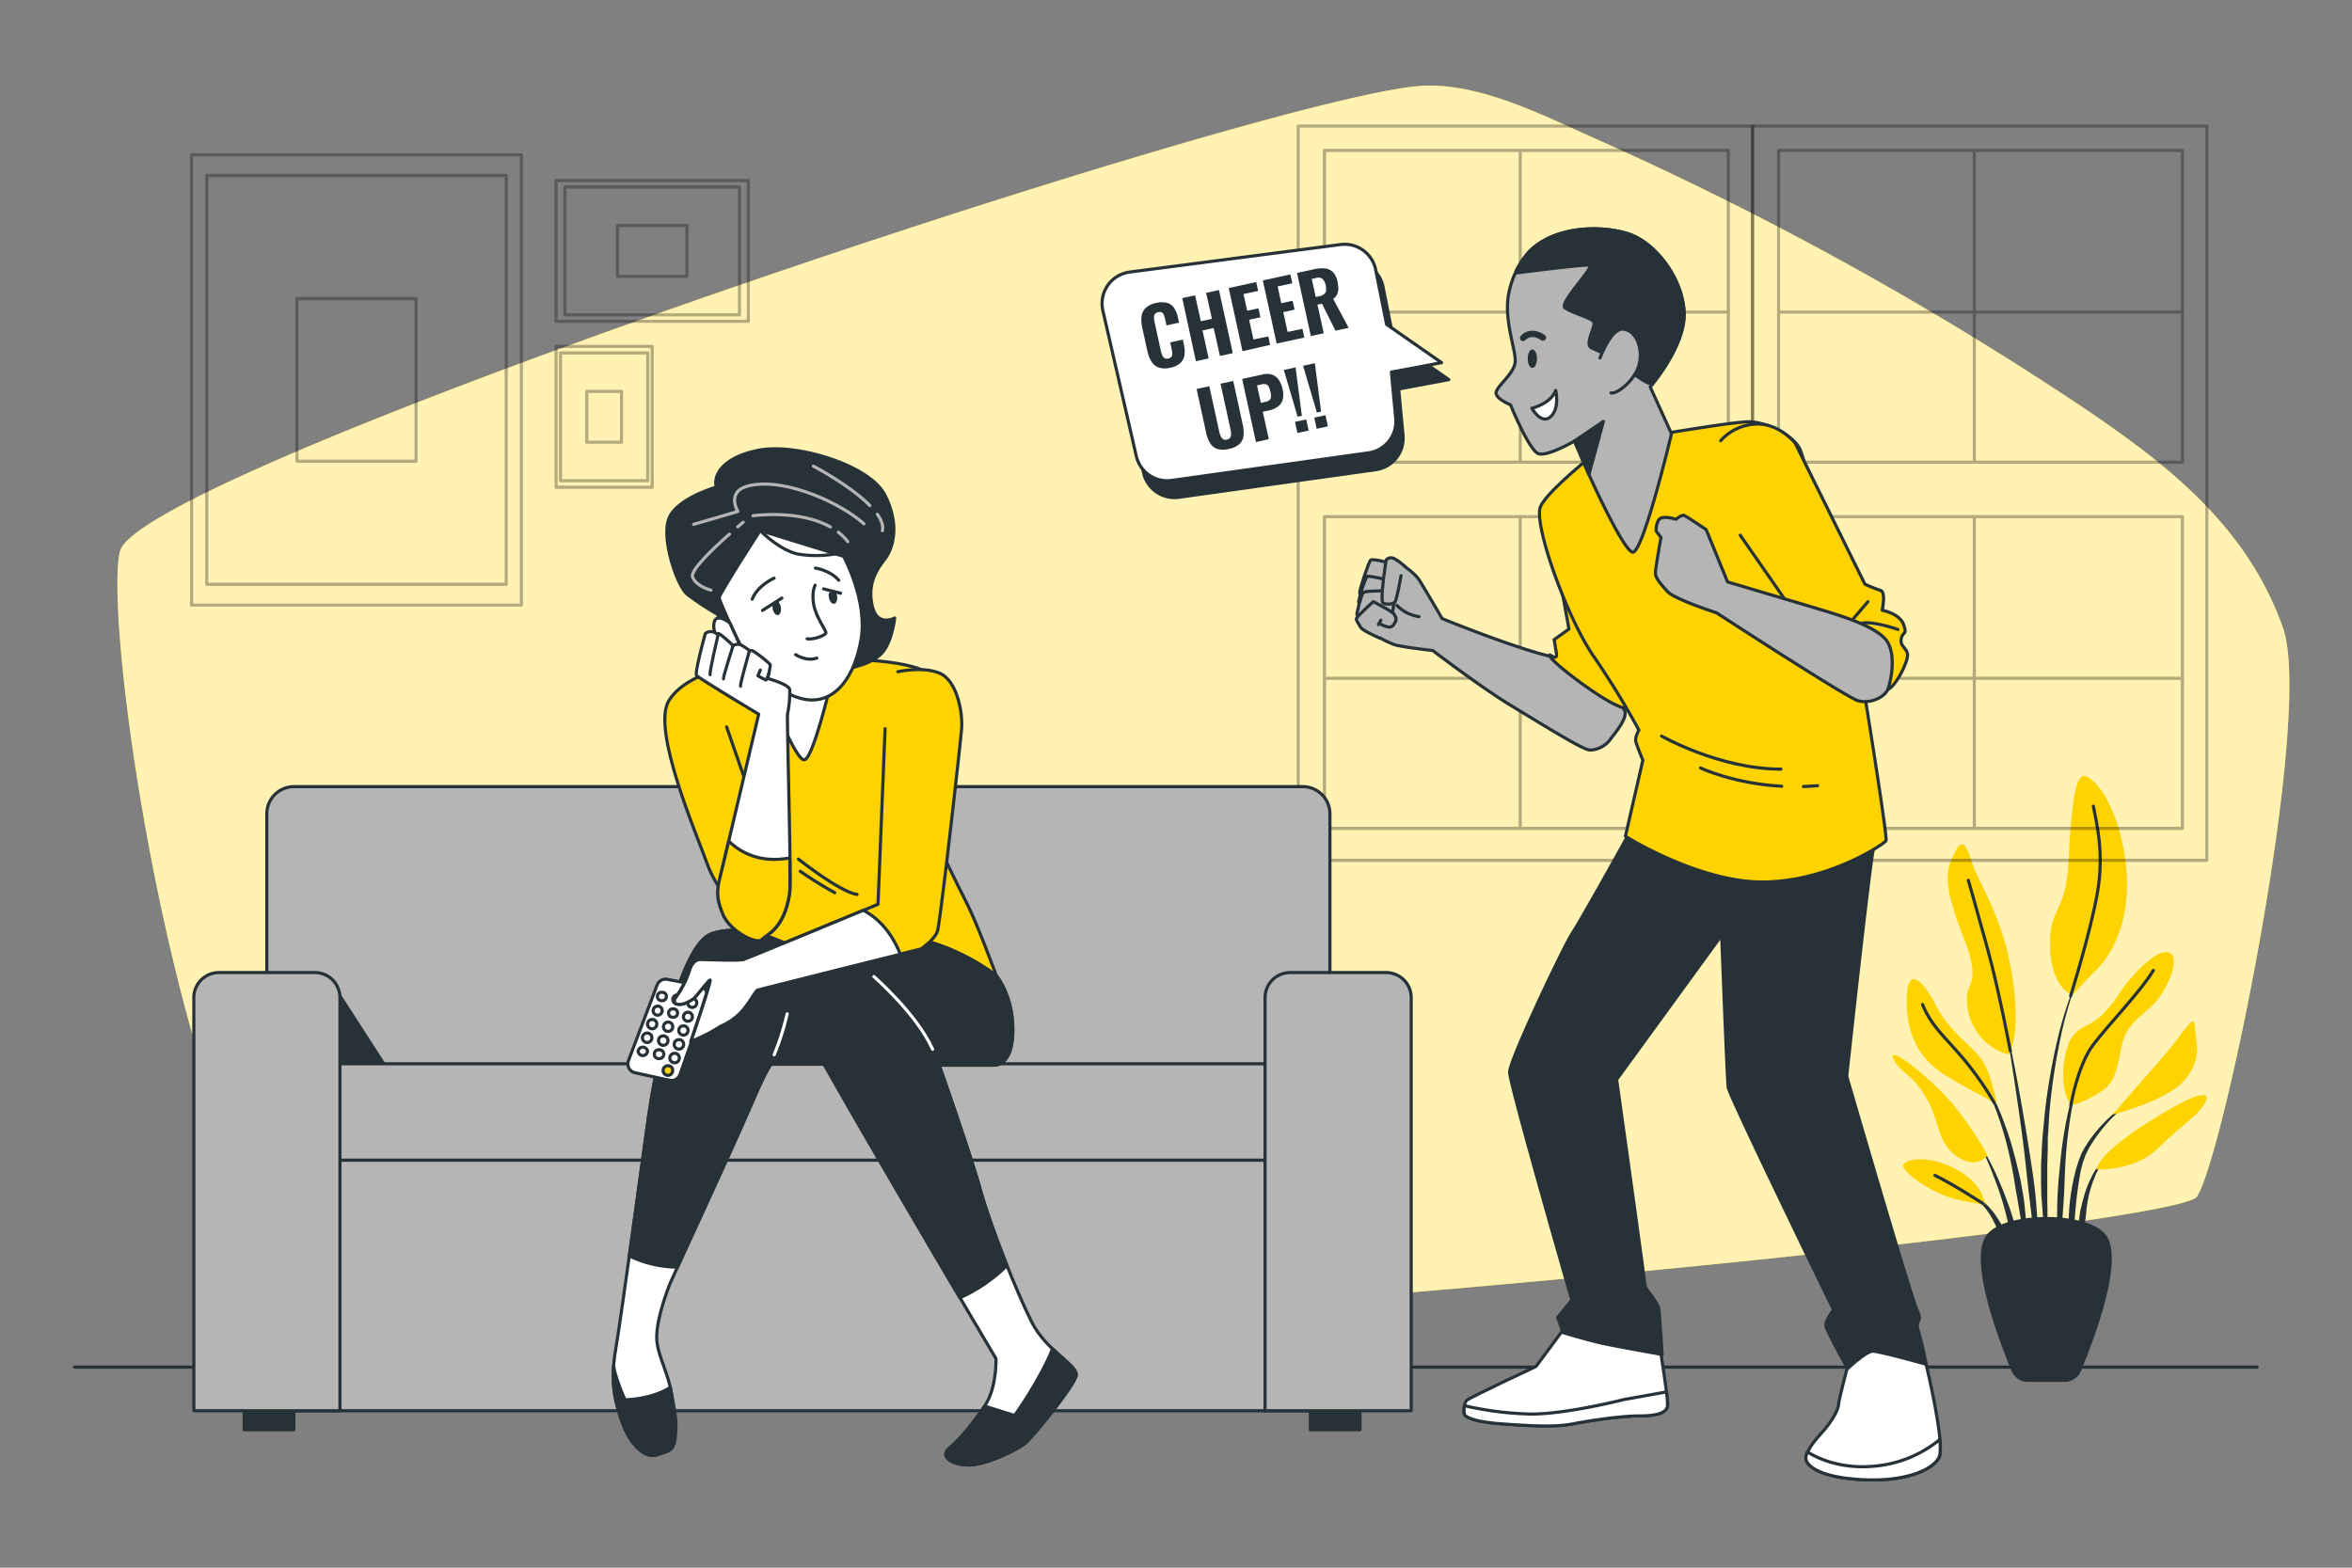 <svg xmlns="http://www.w3.org/2000/svg" viewBox="0 0 750 500"><rect x="0" y="0" width="750" height="500" fill="#808080" stroke="none"/><g id="freepik--background-simple--inject-64"><path d="M685.26,145.08c-7.86-6.17-16.23-11.92-24.75-17.6A1044.57,1044.57,0,0,0,508.22,44c-16.07-7.16-35.73-17.28-53.86-16.67C408.63,28.8,44.33,150,38.23,175.9s23.63,226.35,73.93,246.93,580-29,588.37-41.16S737.87,228.48,728,200.28C719.63,176.56,703.85,159.67,685.26,145.08Z" style="fill:#FFD300"></path><path d="M685.26,145.08c-7.86-6.17-16.23-11.92-24.75-17.6A1044.57,1044.57,0,0,0,508.22,44c-16.07-7.16-35.73-17.28-53.86-16.67C408.63,28.8,44.33,150,38.23,175.9s23.63,226.35,73.93,246.93,580-29,588.37-41.16S737.87,228.48,728,200.28C719.63,176.56,703.85,159.67,685.26,145.08Z" style="fill:#fff;opacity:0.7"></path></g><g id="freepik--Floor--inject-64"><line x1="23.75" y1="436.03" x2="719.73" y2="436.03" style="fill:none;stroke:#263238;stroke-linecap:round;stroke-linejoin:round"></line></g><g id="freepik--Plant--inject-64"><path d="M662.83,311.39h0a.1.1,0,0,0-.19-.07,130.4,130.4,0,0,0-6.83,21.41,200.73,200.73,0,0,0-3.77,22.21l-.53,5.61c-.09.94-.19,1.87-.25,2.81l-.16,2.82c-.08,1.87-.19,3.75-.25,5.63l0,5.64.07,2.82c0,.94.11,1.88.17,2.82.14,1.87.26,3.75.43,5.62.36,3.74.92,7.46,1.5,11.16a.1.1,0,0,0,.1.08.09.09,0,0,0,.09-.1h0c0-1.88-.08-3.75-.13-5.62s-.21-3.73-.19-5.6,0-3.74-.06-5.6l0-2.8,0-2.79,0-5.59.16-5.59,0-2.79c0-.94.11-1.86.16-2.79l.34-5.59a199,199,0,0,1,3.17-22.14A129.83,129.83,0,0,1,662.83,311.39Z" style="fill:#263238"></path><path d="M663.64,340.61a.11.11,0,0,0-.07-.12.09.09,0,0,0-.12.06,129.8,129.8,0,0,0-6.33,28.78c-.5,4.89-1,9.79-1.11,14.71a123.09,123.09,0,0,0,.52,14.74c0,.05,0,.09.09.09a.09.09,0,0,0,.11-.09c.57-4.89.91-9.78,1.25-14.66s.4-9.77.72-14.66a145.63,145.63,0,0,1,4.94-28.85Z" style="fill:#263238"></path><path d="M679.84,350.89a.11.11,0,0,0-.14,0,49.49,49.49,0,0,0-10.83,9.45,42.73,42.73,0,0,0-4.24,5.89l-.87,1.64-.68,1.71a13.57,13.57,0,0,0-.59,1.73c-.18.58-.38,1.16-.53,1.75a68.81,68.81,0,0,0-2.24,14.29,82.39,82.39,0,0,0,.53,14.39.12.12,0,0,0,.09.09.1.1,0,0,0,.11-.1l1.24-14.24a126.35,126.35,0,0,1,1.8-14c.13-.58.29-1.14.44-1.71a16,16,0,0,1,.5-1.67l.58-1.65.74-1.56a43.37,43.37,0,0,1,3.88-5.89,49,49,0,0,1,10.18-9.9h0A.11.11,0,0,0,679.84,350.89Z" style="fill:#263238"></path><path d="M672,369.2a15.74,15.74,0,0,0-4.93,5.92,35,35,0,0,0-2.76,7.26c-.19.62-.35,1.25-.48,1.88l-.45,1.89a31.39,31.39,0,0,0-.48,3.85c0,1.29,0,2.58,0,3.87a33.23,33.23,0,0,0,.5,3.85.11.11,0,0,0,.08.08.1.1,0,0,0,.12-.08,33.9,33.9,0,0,0,.68-3.79c.2-1.25.4-2.5.55-3.75s.35-2.48.44-3.73.27-2.5.54-3.72a33.65,33.65,0,0,1,2.11-7.18,15.8,15.8,0,0,1,4.14-6.18h0a.1.1,0,0,0,0-.13A.09.09,0,0,0,672,369.2Z" style="fill:#263238"></path><path d="M649.27,383.47c-.53-6.32-1.57-12.59-2.56-18.85s-2.08-12.5-3.22-18.73-2.43-12.43-3.77-18.62a.1.1,0,0,0-.19,0c1.08,6.24,2.06,12.49,3,18.75s1.85,12.51,2.64,18.79,1.37,12.56,2.16,18.83l2.31,18.83a.12.12,0,0,0,.1.09.1.1,0,0,0,.1-.1c.07-1.59.07-3.17.11-4.76s-.06-3.18-.09-4.76C649.78,389.8,649.51,386.64,649.27,383.47Z" style="fill:#263238"></path><path d="M645.48,383.38c-.34-2.51-.8-5-1.28-7.48l-.88-3.69c-.3-1.23-.57-2.47-.93-3.68a104.42,104.42,0,0,0-4.84-14.39l-.75-1.74-.85-1.7c-.53-1.15-1.18-2.24-1.8-3.34a28.08,28.08,0,0,0-4.56-6.06.12.12,0,0,0-.14,0,.1.1,0,0,0,0,.14h0a28.06,28.06,0,0,1,4.18,6.19c.55,1.13,1.13,2.23,1.6,3.4l.74,1.72.66,1.75a103.07,103.07,0,0,1,4.21,14.39c.58,2.44,1,4.92,1.43,7.37l.6,3.71c.21,1.23.47,2.45.65,3.7.39,2.47.85,4.93,1.28,7.41s.84,5,1.36,7.44a.11.11,0,0,0,.1.08.12.12,0,0,0,.1-.1q0-3.79-.18-7.58C646,388.41,645.74,385.9,645.48,383.38Z" style="fill:#263238"></path><path d="M640.25,383.7c-1.18-3.32-2.53-6.56-4-9.75a86.89,86.89,0,0,0-5-9.24.11.11,0,0,0-.13,0,.11.11,0,0,0,0,.14,85.58,85.58,0,0,1,4.3,9.52c1.29,3.24,2.44,6.52,3.41,9.85s1.7,6.73,2.59,10.08S643,401,644,404.38a.1.1,0,0,0,.2,0,50.21,50.21,0,0,0-1-10.52A66.17,66.17,0,0,0,640.25,383.7Z" style="fill:#263238"></path><path d="M640,394.76a22.41,22.41,0,0,0-2.79-5.84,24.29,24.29,0,0,0-4-5,17.94,17.94,0,0,0-2.58-1.94,10.4,10.4,0,0,0-2.92-1.32.1.1,0,0,0-.12.05.1.1,0,0,0,0,.13h0a14.62,14.62,0,0,1,4.85,3.77,23.24,23.24,0,0,1,3.38,5.11c1,1.82,1.45,3.83,2.29,5.7.37,1,.73,1.92,1.16,2.88a23.25,23.25,0,0,0,1.27,2.92h0a.11.11,0,0,0,.09.05.09.09,0,0,0,.1-.09,23.4,23.4,0,0,0-.12-3.24C640.51,396.86,640.28,395.81,640,394.76Z" style="fill:#263238"></path><path d="M640.42,336.33a18,18,0,0,1-12.76-13.56c-2.39-11.16,5.32-6.37-1.59-23.92s-5.32-21.52-2.93-26.57,3.73-3.46,5.85,3.19,9.84,17,12.76,36.41S640.42,336.33,640.42,336.33Z" style="fill:#FFD300"></path><path d="M660.88,317.46S654,315.07,653.71,302s5-10.36,5.85-26.57,1.86-27.64,4.78-27.91,10.63,8,13.29,26.05-3.46,30-8.77,35.34S660.88,317.46,660.88,317.46Z" style="fill:#FFD300"></path><path d="M636.7,352s-1.6-9.57-4.79-14.09-10.09-8.5-14.61-17.27-9.57-13-9.3-.53,5.84,18.87,12.75,23.12S636.7,352,636.7,352Z" style="fill:#FFD300"></path><path d="M633.78,368.49s-6.38-12.23-15.68-21.27-16.75-13.55-14.09-9,5.85,4.25,10.36,12.22,3.19,13.82,9.57,18.34S633.78,368.49,633.78,368.49Z" style="fill:#FFD300"></path><path d="M633,384.17c-.27-.8-.53-6.65-9.57-11.43s-17.54-2.92-16.48-.53,6.65,6.38,12.23,8.77S633,384.17,633,384.17Z" style="fill:#FFD300"></path><path d="M660.35,352.54s-4-5.05-1.86-15.68,6.91-8,12.23-13.55,4.25-6.38,9.56-12.23,10.1-9,12.23-6.64-1.06,9.83-4.25,14.08-8.24,6.38-10.63,11.7S676.3,344,670.19,348,660.35,352.54,660.35,352.54Z" style="fill:#FFD300"></path><path d="M673.64,355.46s9.57-10.89,16.48-18.87,9.57-14.08,9.83-8.77,2.39,9.57-3.19,16.48S673.64,355.46,673.64,355.46Z" style="fill:#FFD300"></path><path d="M668.59,373s-.26-4.25,14.88-14.08,21.53-11.7,19.94-7.71-8.24,8-15.42,15.15S668.59,373,668.59,373Z" style="fill:#FFD300"></path><path d="M641.05,335.2s-3.55-19.07-7.27-32.62-6.12-21.8-6.12-21.8" style="fill:none;stroke:#263238;stroke-linecap:round;stroke-linejoin:round"></path><path d="M660.27,317.66s6.46-20.67,8.59-33.16-.27-21.79-1.33-27.37" style="fill:none;stroke:#263238;stroke-linecap:round;stroke-linejoin:round"></path><path d="M635.86,351.61a100.83,100.83,0,0,0-9.79-13.95c-5.85-6.91-10.37-10.63-13-17.28" style="fill:none;stroke:#263238;stroke-linecap:round;stroke-linejoin:round"></path><path d="M660.35,352.54s2.13-12.76,7.18-19.4,15.15-17,19.13-23.65" style="fill:none;stroke:#263238;stroke-linecap:round;stroke-linejoin:round"></path><path d="M632.35,383.88s-8.94-5.83-15.32-9" style="fill:none;stroke:#263238;stroke-linecap:round;stroke-linejoin:round"></path><path d="M658.36,440.24h-11.7a5.14,5.14,0,0,1-4.74-3.15c-3.82-9.16-14-35.59-7.88-43.09,5.86-7.14,31.09-7.14,36.94,0,6.15,7.5-4.06,33.93-7.88,43.09A5.14,5.14,0,0,1,658.36,440.24Z" style="fill:#263238;stroke:#263238;stroke-linecap:round;stroke-linejoin:round"></path></g><g id="freepik--Windows--inject-64"><g style="opacity:0.3"><rect x="558.77" y="40.2" width="144.95" height="234.19" style="fill:none;stroke:#000;stroke-linecap:round;stroke-linejoin:round"></rect><rect x="567.15" y="47.98" width="128.77" height="99.43" style="fill:none;stroke:#000;stroke-linecap:round;stroke-linejoin:round"></rect><line x1="629.57" y1="47.98" x2="629.57" y2="147.41" style="fill:none;stroke:#000;stroke-linecap:round;stroke-linejoin:round"></line><line x1="567.77" y1="99.54" x2="695.93" y2="99.54" style="fill:none;stroke:#000;stroke-linecap:round;stroke-linejoin:round"></line><rect x="567.15" y="164.78" width="128.77" height="99.43" style="fill:none;stroke:#000;stroke-linecap:round;stroke-linejoin:round"></rect><line x1="629.57" y1="164.78" x2="629.57" y2="264.2" style="fill:none;stroke:#000;stroke-linecap:round;stroke-linejoin:round"></line><line x1="567.77" y1="216.34" x2="695.93" y2="216.34" style="fill:none;stroke:#000;stroke-linecap:round;stroke-linejoin:round"></line></g><g style="opacity:0.3"><rect x="413.96" y="40.2" width="144.95" height="234.19" style="fill:none;stroke:#000;stroke-linecap:round;stroke-linejoin:round"></rect><rect x="422.35" y="47.98" width="128.77" height="99.43" style="fill:none;stroke:#000;stroke-linecap:round;stroke-linejoin:round"></rect><line x1="484.77" y1="47.98" x2="484.77" y2="147.41" style="fill:none;stroke:#000;stroke-linecap:round;stroke-linejoin:round"></line><line x1="422.97" y1="99.54" x2="551.12" y2="99.54" style="fill:none;stroke:#000;stroke-linecap:round;stroke-linejoin:round"></line><rect x="422.35" y="164.78" width="128.77" height="99.43" style="fill:none;stroke:#000;stroke-linecap:round;stroke-linejoin:round"></rect><line x1="484.77" y1="164.78" x2="484.77" y2="264.2" style="fill:none;stroke:#000;stroke-linecap:round;stroke-linejoin:round"></line><line x1="422.97" y1="216.34" x2="551.12" y2="216.34" style="fill:none;stroke:#000;stroke-linecap:round;stroke-linejoin:round"></line></g></g><g id="freepik--Pictures--inject-64"><g style="opacity:0.3"><rect x="61.09" y="49.38" width="105.17" height="143.6" style="fill:none;stroke:#000;stroke-linecap:round;stroke-linejoin:round"></rect><rect x="65.94" y="55.99" width="95.49" height="130.38" style="fill:none;stroke:#000;stroke-linecap:round;stroke-linejoin:round"></rect><rect x="94.69" y="95.25" width="37.98" height="51.86" style="fill:none;stroke:#000;stroke-linecap:round;stroke-linejoin:round"></rect><rect x="185.52" y="49.38" width="44.9" height="61.31" transform="translate(288.01 -127.94) rotate(90)" style="fill:none;stroke:#000;stroke-linecap:round;stroke-linejoin:round"></rect><rect x="187.59" y="52.2" width="40.77" height="55.66" transform="translate(288.01 -127.94) rotate(90)" style="fill:none;stroke:#000;stroke-linecap:round;stroke-linejoin:round"></rect><rect x="199.87" y="68.97" width="16.21" height="22.14" transform="translate(288.01 -127.94) rotate(90)" style="fill:none;stroke:#000;stroke-linecap:round;stroke-linejoin:round"></rect><rect x="170.2" y="117.61" width="44.9" height="30.65" transform="translate(325.59 -59.71) rotate(90)" style="fill:none;stroke:#000;stroke-linecap:round;stroke-linejoin:round"></rect><rect x="172.26" y="119.02" width="40.77" height="27.83" transform="translate(325.59 -59.71) rotate(90)" style="fill:none;stroke:#000;stroke-linecap:round;stroke-linejoin:round"></rect><rect x="184.54" y="127.4" width="16.21" height="11.07" transform="translate(325.59 -59.71) rotate(90)" style="fill:none;stroke:#000;stroke-linecap:round;stroke-linejoin:round"></rect></g></g><g id="freepik--speech-bubble--inject-64"><path d="M429.73,83.38l-67.21,8.76A10.13,10.13,0,0,0,354,104.45l10.66,46.39a10.12,10.12,0,0,0,11.27,7.76l62.78-8.8a10.13,10.13,0,0,0,8.68-11L446,124.07l16-3-17.53-12.19L441,91.43A10.13,10.13,0,0,0,429.73,83.38Z" style="fill:#263238;stroke:#263238;stroke-linecap:round;stroke-linejoin:round"></path><path d="M427.45,78l-67.21,8.77a10.12,10.12,0,0,0-8.56,12.3l10.66,46.4a10.13,10.13,0,0,0,11.28,7.76l62.78-8.8a10.14,10.14,0,0,0,8.67-11l-1.38-14.76,16-3-17.53-12.2-3.48-17.4A10.11,10.11,0,0,0,427.45,78Z" style="fill:#fff;stroke:#263238;stroke-linecap:round;stroke-linejoin:round"></path><path d="M373.21,117.28a6.67,6.67,0,0,1-3.72-.07,4.63,4.63,0,0,1-2.35-1.95,11.08,11.08,0,0,1-1.28-3.38l-1.59-7.23a11.34,11.34,0,0,1-.26-3.71,4.45,4.45,0,0,1,1.32-2.72,6.77,6.77,0,0,1,3.36-1.6,7,7,0,0,1,3.55,0,4,4,0,0,1,2.19,1.66,8.54,8.54,0,0,1,1.17,2.94l.37,1.69-4,.87-.42-1.88a10,10,0,0,0-.36-1.29,1.79,1.79,0,0,0-.62-.91,1.54,1.54,0,0,0-1.24-.13,1.61,1.61,0,0,0-1.11.66,2,2,0,0,0-.25,1.13,10.09,10.09,0,0,0,.21,1.43l2,9.15a7.16,7.16,0,0,0,.47,1.44,1.71,1.71,0,0,0,.73.86,1.63,1.63,0,0,0,1.18.09,1.45,1.45,0,0,0,1.05-.63,2,2,0,0,0,.19-1.12,10.18,10.18,0,0,0-.21-1.39l-.43-2,4-.87.36,1.66a9.29,9.29,0,0,1,.19,3.23,4.3,4.3,0,0,1-1.25,2.51A6.53,6.53,0,0,1,373.21,117.28Z" style="fill:#263238"></path><path d="M381.35,115.21,377,95.08l4.1-.9,1.81,8.27,3.55-.77L384.6,93.4l4.1-.9,4.41,20.13-4.1.9-2-8.92-3.55.78,1.95,8.92Z" style="fill:#263238"></path><path d="M396.21,112l-4.4-20.13,8.77-1.92.62,2.83-4.67,1,1.17,5.34,3.6-.79.63,2.86-3.61.79,1.39,6.31,4.72-1L405,110Z" style="fill:#263238"></path><path d="M407.1,109.57l-4.41-20.13,8.78-1.92.62,2.83-4.68,1,1.17,5.35,3.61-.79.62,2.86-3.6.79,1.38,6.31,4.72-1,.61,2.79Z" style="fill:#263238"></path><path d="M418,107.19l-4.41-20.13,5.22-1.15a11.62,11.62,0,0,1,3.59-.3A4.1,4.1,0,0,1,425,86.75a5.86,5.86,0,0,1,1.49,3.06,10.55,10.55,0,0,1,.27,2.24,4.37,4.37,0,0,1-.38,1.83,3.73,3.73,0,0,1-1.25,1.46l4.93,9.21-4.2.92-4.31-8.62-1.44.32,2,9.12Zm1.57-12.46,1.19-.26a3.18,3.18,0,0,0,1.49-.67,1.8,1.8,0,0,0,.6-1.15,5,5,0,0,0-.12-1.68,3.86,3.86,0,0,0-1-2,2.21,2.21,0,0,0-2.06-.31l-1.39.3Z" style="fill:#263238"></path><path d="M391.87,143.18a7,7,0,0,1-3.73,0,4.25,4.25,0,0,1-2.27-1.87,11.25,11.25,0,0,1-1.3-3.48l-3-13.77,4.05-.89,3.14,14.34a10.09,10.09,0,0,0,.43,1.45,2.33,2.33,0,0,0,.75,1.05,1.48,1.48,0,0,0,1.28.19,1.52,1.52,0,0,0,1.11-.71,2.25,2.25,0,0,0,.23-1.27,10.93,10.93,0,0,0-.22-1.49l-3.14-14.34,4.05-.89,3,13.77a11.41,11.41,0,0,1,.28,3.7,4.22,4.22,0,0,1-1.28,2.65A7,7,0,0,1,391.87,143.18Z" style="fill:#263238"></path><path d="M400.5,141l-4.4-20.13,6.38-1.4a5.89,5.89,0,0,1,3.11,0,4.33,4.33,0,0,1,2.14,1.61,8.08,8.08,0,0,1,1.24,3,6.69,6.69,0,0,1,0,3.54,4.08,4.08,0,0,1-1.63,2.16,7.84,7.84,0,0,1-2.79,1.15l-1.87.41,1.91,8.72Zm1.56-12.51,1.44-.31a2.8,2.8,0,0,0,1.32-.59,1.47,1.47,0,0,0,.46-1,6,6,0,0,0-.17-1.63,7.94,7.94,0,0,0-.48-1.51,1.64,1.64,0,0,0-.82-.84,2.62,2.62,0,0,0-1.57,0l-1.41.31Z" style="fill:#263238"></path><path d="M413.72,138.1l-.77-3.55,3.58-.78.77,3.55Zm.07-5.19L409.38,118l3.75-.82,2,15.43Z" style="fill:#263238"></path><path d="M419.86,136.76l-.77-3.56,3.57-.78.78,3.56Zm.06-5.2-4.4-14.89,3.75-.82,2,15.42Z" style="fill:#263238"></path></g><g id="freepik--character-2--inject-64"><path d="M445.23,178.86s5.58,3.41,7.29,6.07,7.33,12.35,7.33,12.35S485.21,207.7,497.27,210c6.92,1.33,19.87,14.25,20.82,16.72s-3.23,7.21-4.74,9.3a8.5,8.5,0,0,1-6.27,3.22c-1.9,0-10.47-5.2-25.6-14.43-9.6-5.86-24.6-17.32-24.6-17.32s-9.75-1.11-12.22-1.87a34.13,34.13,0,0,1-6.64-3.42c-.57-.38-1.14-19-.38-19.93a9.58,9.58,0,0,1,4.18-2.09A21.35,21.35,0,0,0,445.23,178.86Z" style="fill:#b5b5b5;stroke:#263238;stroke-linecap:round;stroke-linejoin:round"></path><path d="M443.19,179.58s-5.53-1.53-6.14-.92-3.38,8.91-3.48,10.34,3.79,2.66,3.79,2.66,5.11.82,5.32.41S443.19,179.58,443.19,179.58Z" style="fill:#b5b5b5;stroke:#263238;stroke-linecap:round;stroke-linejoin:round"></path><path d="M444.42,185.42s-8.19-2-8.6-1.54a45.07,45.07,0,0,0-2.56,7.88c-.2,1.54,3.07,2.87,4.81,3.48s3.69.61,4.51-.1S444.42,185.42,444.42,185.42Z" style="fill:#b5b5b5;stroke:#263238;stroke-linecap:round;stroke-linejoin:round"></path><path d="M443.71,188.48s-8.39-.2-9,.52-2.25,6.75-2,7.16,9,2.15,10.13,2.25S445.35,189,443.71,188.48Z" style="fill:#b5b5b5;stroke:#263238;stroke-linecap:round;stroke-linejoin:round"></path><path d="M440,203.53s-5.53-2.36-6.14-3.48-1.43-2.15-1.33-2.76,5.38-5.4,5.38-5.4,6.22,3.2,6.63,4,1,1.48.27,2.71S443.7,200,442.88,200a8.45,8.45,0,0,1-2.44-.83" style="fill:#b5b5b5;stroke:#263238;stroke-linecap:round;stroke-linejoin:round"></path><path d="M445.44,193.09a12.31,12.31,0,0,0,7.06,3.58" style="fill:#b5b5b5;stroke:#263238;stroke-linecap:round;stroke-linejoin:round"></path><path d="M446.75,183.61s-1.33,7.59-1.9,8.35-2.65.95-3.79.38.95-13.67.95-13.67a1.81,1.81,0,0,1,1.71-.75c1.32,0,4.36,2.84,4.36,2.84" style="fill:#b5b5b5;stroke:#263238;stroke-linecap:round;stroke-linejoin:round"></path><line x1="440.34" y1="197.81" x2="439.54" y2="199.22" style="fill:#b5b5b5;stroke:#263238;stroke-linecap:round;stroke-linejoin:round"></line><path d="M495.06,172l5.25,28.62L495.58,204l.79,4.73c0,2.62-3.41-1.58-1.84,1s22.17,18.26,24.79,15.9,3.85-15.39,3.85-15.39Z" style="fill:#FFD300;stroke:#263238;stroke-linecap:round;stroke-linejoin:round"></path><path d="M500.17,421.82l-10.37,14s-21.36,10-22.15,10.84-1,3.66-.64,4.46,3.19,2.39,12.11,3,16.58,1.11,22.32,0,15.46-2.55,21.36-2.55,8.61-1.12,8.93-3.19-2.87-21.52-2.87-21.52Z" style="fill:#fff;stroke:#263238;stroke-linecap:round;stroke-linejoin:round"></path><path d="M531.73,448.44a27.5,27.5,0,0,0-.35-4.5l-13.52,2.43S499.69,451,488.37,451A103.53,103.53,0,0,1,467,448.34a6.75,6.75,0,0,0,0,2.81c.32.8,3.19,2.39,12.11,3s16.58,1.11,22.32,0,15.46-2.55,21.36-2.55S531.41,450.51,531.73,448.44Z" style="fill:#fff;stroke:#263238;stroke-linecap:round;stroke-linejoin:round"></path><path d="M589.27,435.37s-3,11.32-3,12.59-1.75,5.1-5.57,9.25-5.11,7-4.79,8.29,2.55,5.42,17.06,6.37,23.27-3,25.35-7-4.12-29.73-4.12-29.73-9.59-6.94-13.58-8.21S589.27,435.37,589.27,435.37Z" style="fill:#fff;stroke:#263238;stroke-linecap:round;stroke-linejoin:round"></path><path d="M618.29,464.86c.48-.93.51-3.06.28-5.76a37.82,37.82,0,0,1-20.37,8.47c-11.08,1.19-18.68-2.51-21.82-4.46a4,4,0,0,0-.5,2.39c.32,1.27,2.55,5.42,17.06,6.37S616.21,468.84,618.29,464.86Z" style="fill:#fff;stroke:#263238;stroke-linecap:round;stroke-linejoin:round"></path><path d="M521.67,261.89s-16.55,30-20.44,36c-2.73,4.24-19.85,40.24-19.85,44.05s19.85,72.7,19.85,72.7l-4.51,5.55,1.74,4.85s8,2.42,12.81,3.46S530,432,530,432s-.69-11.44-1-14.21-4.5-6.58-4.5-8-9-65.48-9-65.48L549,298.27s1.73,45.74,2.08,48.51,33.61,71,33.61,71-2.78,3.47-2.43,5.2,6.93,13.51,6.93,13.51,5.89-5.54,8-5.54,17,4.16,17,4.16a102.13,102.13,0,0,0-2.42-10.4c-1.39-4.5,1.59-2.42-.49-6.93s-22.41-74.5-22.41-74.5,7.31-68.24,8.69-73.44,1.39-18,1.39-18l-75.53,2.77Z" style="fill:#263238;stroke:#263238;stroke-linecap:round;stroke-linejoin:round"></path><path d="M507.91,145.16S491.69,158,491,162.34c-1.2,7.35,9.1,35.39,17.19,47a263.6,263.6,0,0,1,14.41,23.51s-1.26,2.27-1,3.54,2.27,6.06,2.27,6.06l-5.56,24.27s23.48,14.84,44.21,14.59,38.39-12.17,38.89-13.19-6-41.59-6.51-44.63-18.7-75.83-21-80.38-11.12-8.59-16.18-8.59-26.79,3.79-27.55,3.79S507.91,145.16,507.91,145.16Z" style="fill:#FFD300;stroke:#263238;stroke-linecap:round;stroke-linejoin:round"></path><path d="M529.82,234.75s18.47,10.56,38.08,10.56" style="fill:none;stroke:#263238;stroke-linecap:round;stroke-linejoin:round"></path><path d="M575.06,250.86q2.22-.08,4.53-.27" style="fill:none;stroke:#263238;stroke-linecap:round;stroke-linejoin:round"></path><path d="M542.26,244.93s10.45,5,25.89,5.84" style="fill:none;stroke:#263238;stroke-linecap:round;stroke-linejoin:round"></path><path d="M487.94,80a27.84,27.84,0,0,0-7.06,14.93c-1.08,9,3,17.64,2.18,21.17s-6,7.33-6,9.23,4.62,3.8,4.62,3.8,6,14.79,9,15.61,11.4-4.07,11.4-4.07l4.61,10.72s10.59,23.61,13.84,24.7S533,138.34,533,138.34l-6.78-14.93s11.36-13,10.82-23.87-9.23-22.26-17.91-25S496.09,72.11,487.94,80Z" style="fill:#b5b5b5;stroke:#263238;stroke-linecap:round;stroke-linejoin:round"></path><ellipse cx="488.63" cy="114.39" rx="1.47" ry="2.95" style="fill:#263238"></ellipse><path d="M485.69,107.78s2.25-2.83,6.32-.11" style="fill:none;stroke:#263238;stroke-linecap:round;stroke-linejoin:round;stroke-width:2px"></path><path d="M488.48,130.2s6-1.36,7.61-5.7c0,0,1.35,5.7-1.63,8.41S488.48,130.2,488.48,130.2Z" style="fill:#fff;stroke:#263238;stroke-linecap:round;stroke-linejoin:round"></path><path d="M537,99.54c-.54-10.86-9.23-22.26-17.91-25s-23-2.46-31.19,5.41a27.34,27.34,0,0,0-4.46,6.51l.39.55s21.17-2.72,23.07-2.45-9.77,12-7.87,13.58,8.69,3.25,9.23,4.61-3,7.06-.81,8.14,5.42,2.45,5.42,2.45c-.7-1.52,11.08,9.38,14,9.11C529,119.43,537.49,108.61,537,99.54Z" style="fill:#263238;stroke:#263238;stroke-linecap:round;stroke-linejoin:round"></path><path d="M510.2,114.18s3.5-9.75,7.57-9.21,6.24,6.24,4.88,11.4-7.29,9.48-8.92,8.94" style="fill:#b5b5b5;stroke:#263238;stroke-linecap:round;stroke-linejoin:round"></path><polygon points="502.06 140.65 511.29 134.4 506.67 151.37 502.06 140.65" style="fill:#263238;stroke:#263238;stroke-linecap:round;stroke-linejoin:round"></polygon><path d="M554.92,170.69,576.66,202s9.61,12.38,14.92,15.92,7.83,3,10.36,2,6.07-8.09,6.32-10.62-2.53-3-2-5.56,2-1,.75-4.55-6.82-4.55-6.82-4.55,1.26-5.81-.51-6.32a50.25,50.25,0,0,1-5-2l-22.24-45s-5.06-6.32-12.39-6.07a16,16,0,0,0-11.37,5.31" style="fill:#FFD300;stroke:#263238;stroke-linecap:round;stroke-linejoin:round"></path><line x1="591.07" y1="197.23" x2="595.62" y2="191.92" style="fill:#fff;stroke:#263238;stroke-linecap:round;stroke-linejoin:round"></line><path d="M605.22,200.77s-7.83-2.79-11.62-2" style="fill:#fff;stroke:#263238;stroke-linecap:round;stroke-linejoin:round"></path><path d="M550.88,185.6l-6.82-16.68s-6.32-4.3-7.08-4.55-2.53,1.26-2.53,1.26-4.55-1.52-5.56.25a6.1,6.1,0,0,0-.76,3.54l1.52,2s-1.77,9.86-1.77,11.38,1.52,3.28,3.79,5.81,15.67,6.83,15.67,6.83,41.2,26.79,45,28,8.6-1,9.61-3.53,2.78-10.87-.25-15.42-14.92-8.09-17.19-8.85S550.88,185.6,550.88,185.6Z" style="fill:#b5b5b5;stroke:#263238;stroke-linecap:round;stroke-linejoin:round"></path></g><g id="freepik--character-1--inject-64"><path d="M93.72,250.89H415.41a8.67,8.67,0,0,1,8.67,8.67v88.33a0,0,0,0,1,0,0h-339a0,0,0,0,1,0,0V259.55A8.67,8.67,0,0,1,93.72,250.89Z" style="fill:#b5b5b5;stroke:#263238;stroke-linecap:round;stroke-linejoin:round"></path><polygon points="108.41 317.67 126.82 346.2 101.78 346.2 108.41 317.67" style="fill:#263238;stroke:#263238;stroke-linecap:round;stroke-linejoin:round"></polygon><rect x="85.06" y="339.28" width="339.02" height="31.21" style="fill:#b5b5b5;stroke:#263238;stroke-linecap:round;stroke-linejoin:round"></rect><rect x="77.85" y="444.95" width="15.85" height="11.05" style="fill:#263238;stroke:#263238;stroke-linecap:round;stroke-linejoin:round"></rect><rect x="417.83" y="444.95" width="15.85" height="11.05" style="fill:#263238;stroke:#263238;stroke-linecap:round;stroke-linejoin:round"></rect><rect x="85.06" y="370.03" width="339.02" height="79.92" style="fill:#b5b5b5;stroke:#263238;stroke-linecap:round;stroke-linejoin:round"></rect><path d="M411.39,310.19H442a8,8,0,0,1,8,8V449.95a0,0,0,0,1,0,0h-46.6a0,0,0,0,1,0,0V318.2A8,8,0,0,1,411.39,310.19Z" style="fill:#b5b5b5;stroke:#263238;stroke-linecap:round;stroke-linejoin:round"></path><path d="M69.82,310.19H100.4a8,8,0,0,1,8,8V449.95a0,0,0,0,1,0,0H61.81a0,0,0,0,1,0,0V318.2A8,8,0,0,1,69.82,310.19Z" style="fill:#b5b5b5;stroke:#263238;stroke-linecap:round;stroke-linejoin:round"></path><path d="M235.9,212s-17,2.24-22.63,11.5,9.07,43,12.24,52,11.07,16.27,11.07,16.27l-4.29,9.72s34.13,5.88,54,9.05,31.42.67,31.42.67-6.1-16.72-9.49-23.28-8.82-18.08-8.82-18.08,2.71-48.37-1.35-53.57-23.29-6.33-31.2-5.65S235.9,212,235.9,212Z" style="fill:#FFD300;stroke:#263238;stroke-linecap:round;stroke-linejoin:round"></path><path d="M252.89,301.91c-1-.36-1.92-.75-2.86-1.18-4.18-1.93-14.53-5.94-23.08-2.93-11,3.86-18.73,48.15-20.21,58.84s-8.62,63.31-10.41,73.71-.29,16.35,2.08,23.19,7.14,11.88,11.3,10.4,4.75-5.65,4.75-15.16-5.05-15.75-5.05-22.29,3.86-16.05,4.16-16.94,19.91-43.1,26.16-57.66,6.53-12.48,6.53-12.48h23.19s-3.87-19-8.32-28.24C257.9,304.5,254.51,302.5,252.89,301.91Z" style="fill:#fff;stroke:#263238;stroke-linecap:round;stroke-linejoin:round"></path><path d="M246.26,339.41h23.19s-3.87-19-8.32-28.24c-3.23-6.67-6.62-8.67-8.24-9.26-1-.36-1.92-.75-2.86-1.18-4.18-1.93-14.53-5.94-23.08-2.93-11,3.86-18.73,48.15-20.21,58.84-.86,6.14-3.57,26.08-6.06,43.93A36.52,36.52,0,0,0,216,404.15c5.5-12,18.78-40.76,23.71-52.26C246,337.33,246.26,339.41,246.26,339.41Z" style="fill:#263238;stroke:#263238;stroke-linecap:round;stroke-linejoin:round"></path><path d="M209.71,463.94c4.16-1.49,5.83-.53,5.83-10,0-2.28-1.37-9.48-1.81-11.43-6.19,3.93-14.42,3.93-14.42,3.93a61.42,61.42,0,0,1-3.27-8.91,11.93,11.93,0,0,1-.35-2.06c-.59,7.43.76,12.47,2.72,18.11C200.79,460.37,205.55,465.42,209.71,463.94Z" style="fill:#263238;stroke:#263238;stroke-linecap:round;stroke-linejoin:round"></path><path d="M246.86,336.43A82.45,82.45,0,0,0,251,323.36" style="fill:none;stroke:#fff;stroke-linecap:round;stroke-linejoin:round"></path><path d="M317.73,311.22s-14.4-11.64-32.53-12.83-36.85,8.92-32.1,22.89c2.63,7.72,64.5,112.05,64.5,112.05s.29,8.91-3.27,14.56-8.33,11.29-11.6,14,.9,5.35,6.25,5.35,15.45-4.76,18.13-7.14,15.45-18.13,16.05-21.39-9.52-7.73-14.27-17.24-13.08-30.32-16.35-42.21c-3.11-11.3-13.07-39.53-13.07-39.53h16.94s6.24,1.19,6.54-10.4S317.73,311.22,317.73,311.22Z" style="fill:#fff;stroke:#263238;stroke-linecap:round;stroke-linejoin:round"></path><path d="M312.54,379.23c-3.11-11.3-13.07-39.53-13.07-39.53h16.94s6.24,1.19,6.54-10.4-5.22-18.08-5.22-18.08-14.4-11.64-32.53-12.83-36.85,8.92-32.1,22.89c1.91,5.6,35,62.09,53,92.65a51.85,51.85,0,0,0,15-10.28C317.69,395.06,314.35,385.79,312.54,379.23Z" style="fill:#263238;stroke:#263238;stroke-linecap:round;stroke-linejoin:round"></path><path d="M278.66,311.47s13.67,11.89,18.73,23.18" style="fill:none;stroke:#fff;stroke-linecap:round;stroke-linejoin:round"></path><path d="M335.64,430.2c-4.1,10.21-12.1,21.26-12.1,21.26l-9.57-3c-3.52,5.47-8.07,10.84-11.24,13.43s.9,5.35,6.25,5.35,15.45-4.76,18.13-7.14,15.45-18.13,16.05-21.39C343.53,436.63,339.72,434.12,335.64,430.2Z" style="fill:#263238;stroke:#263238;stroke-linecap:round;stroke-linejoin:round"></path><path d="M254.59,274s13.07,10.4,18.72,11.29" style="fill:none;stroke:#263238;stroke-linecap:round;stroke-linejoin:round"></path><path d="M255.18,277.88a127.6,127.6,0,0,0,11,6.84" style="fill:none;stroke:#263238;stroke-linecap:round;stroke-linejoin:round"></path><line x1="231.7" y1="231.82" x2="239.73" y2="255" style="fill:none;stroke:#263238;stroke-linecap:round;stroke-linejoin:round"></line><path d="M245.62,221.49s8.37,22.15,11.08,20.79,7.69-22.15,7.69-22.15Z" style="fill:#fff;stroke:#263238;stroke-linecap:round;stroke-linejoin:round"></path><path d="M228.42,155.37s-12.71,3.59-15.14,10.08,2.6,21.36,5.88,24.1a85.33,85.33,0,0,0,9.52,6.29l3.44,5.11s1.42,8.7,1.69,10.4-4.42,2.24-4.42,2.24a63.73,63.73,0,0,0,27.52,2.11c15.1-2.24,20.77-3.86,24.14-7.24s4.25-11.36,4.25-11.36-5.6,3.08-7.16-3.85,1.21-11.31,3.91-14.79,5-10.84.15-20.5S254,141.41,242.39,143.52,227.34,151.41,228.42,155.37Z" style="fill:#263238;stroke:#263238;stroke-linecap:round;stroke-linejoin:round"></path><path d="M232.61,170.34c-5.1,4.5-12.68,11.68-11.76,13.76,1.38,3.09,5.85,4.12,5.85,4.12" style="fill:none;stroke:#b5b5b5;stroke-linecap:round;stroke-linejoin:round"></path><path d="M237,166.56s-.67.55-1.75,1.47" style="fill:none;stroke:#b5b5b5;stroke-linecap:round;stroke-linejoin:round"></path><path d="M221.19,167.24l14.1-4.12s-4.06-6.58,3.79-8.26c11.91-2.54,29.59,6,36.4,12.21" style="fill:none;stroke:#b5b5b5;stroke-linecap:round;stroke-linejoin:round"></path><path d="M267.34,169.75a17.54,17.54,0,0,1,3,3" style="fill:none;stroke:#b5b5b5;stroke-linecap:round;stroke-linejoin:round"></path><path d="M240.11,164.49s14.6-2.12,24.7,3.58" style="fill:none;stroke:#b5b5b5;stroke-linecap:round;stroke-linejoin:round"></path><path d="M279.76,164c1.29,1.84,2,3.65,1.62,5.3" style="fill:none;stroke:#b5b5b5;stroke-linecap:round;stroke-linejoin:round"></path><path d="M259.37,148.67s11.64,6.08,18,12.56" style="fill:none;stroke:#b5b5b5;stroke-linecap:round;stroke-linejoin:round"></path><path d="M242.4,169.21s-13.08,20.23-13.06,21.41,7.29,16.84,9.3,19.88,10.63,11.9,19.18,12.7,14.73-7.19,16.78-19.49S269,177.44,269,177.44Z" style="fill:#fff;stroke:#263238;stroke-linecap:round;stroke-linejoin:round"></path><path d="M253.71,208.79s3.41,2.31,6.75,1.09" style="fill:none;stroke:#263238;stroke-linecap:round;stroke-linejoin:round"></path><path d="M246.86,184.4s-5.2,2.19-7,6.7" style="fill:none;stroke:#263238;stroke-linecap:round;stroke-linejoin:round"></path><path d="M249,193.66c.2,1.27-.22,2.4-.94,2.51s-1.48-.81-1.69-2.08.22-2.39.94-2.51S248.76,192.39,249,193.66Z" style="fill:#263238"></path><path d="M266.92,190.06c.21,1.26-.21,2.39-.94,2.51s-1.48-.82-1.68-2.09.11-1.66.84-1.78A1.43,1.43,0,0,1,266.92,190.06Z" style="fill:#263238"></path><path d="M260,181.18s4.72.67,7.45,3.88" style="fill:none;stroke:#263238;stroke-linecap:round;stroke-linejoin:round"></path><line x1="249.32" y1="190.73" x2="243.15" y2="194.69" style="fill:none;stroke:#263238;stroke-linecap:round;stroke-linejoin:round"></line><line x1="262.62" y1="187.81" x2="268.06" y2="189.21" style="fill:none;stroke:#263238;stroke-linecap:round;stroke-linejoin:round"></line><path d="M242.4,169.21s6.31,6.45,12.31,7.55a36.07,36.07,0,0,0,12.15-.18" style="fill:none;stroke:#263238;stroke-linecap:round;stroke-linejoin:round"></path><path d="M232.74,198.71s-4.52-3.7-5.09.14,2.91,6.35,4.95,7.39,4.92,2.95,4.92,2.95Z" style="fill:#fff;stroke:#263238;stroke-linecap:round;stroke-linejoin:round"></path><path d="M259.94,186.65s-1.17,1.88-.5,6,4.14,8.6,3.93,9.27-3.86,2.21-6,1.82" style="fill:none;stroke:#263238;stroke-linecap:round;stroke-linejoin:round"></path><path d="M224.91,202.07s-3.48,12.51-2.78,13.38,19.8,12.33,19.8,12.33-11.29,47.77-12.51,53,.06,7.95,1.05,10.6c2.09,5.59,11.12,10.26,12.68,8.16,1-1.32,7-3,8.68-14.77.57-4-1-56.28-.69-57.14a32.9,32.9,0,0,0,.69-7.65c-.17-1.73-7.06-3.6-7.06-3.6s1-3.87.81-4.39-5.21-4.51-5.91-4.51H239a28.42,28.42,0,0,0-2.61-1.74,2.77,2.77,0,0,0-2.6.17s-4-3.82-4.69-3.82h-.7A2.68,2.68,0,0,0,224.91,202.07Z" style="fill:#fff;stroke:#263238;stroke-linecap:round;stroke-linejoin:round"></path><path d="M239,207.46s-3.2,11.27-2.86,11.44" style="fill:none;stroke:#263238;stroke-linecap:round;stroke-linejoin:round"></path><path d="M233.77,205.89s-3.26,10.21-3.09,10.64" style="fill:none;stroke:#263238;stroke-linecap:round;stroke-linejoin:round"></path><path d="M229.08,202.07s-2.89,12.08-2.64,13.1" style="fill:none;stroke:#263238;stroke-linecap:round;stroke-linejoin:round"></path><path d="M245.23,214.75s-.71,2.11-1,2.11a17.37,17.37,0,0,1-2.55-1.35l.76-1.79" style="fill:none;stroke:#263238;stroke-linecap:round;stroke-linejoin:round"></path><path d="M218.73,313.48l-5.94-1.13a2.91,2.91,0,0,0-3.26,1.82l-9.13,24.11a2.9,2.9,0,0,0,2.09,3.86l11,2.4a2.88,2.88,0,0,0,3.35-1.87l8.51-24.33a2.9,2.9,0,0,0-2.08-3.78Z" style="fill:#fff;stroke:#263238;stroke-linecap:round;stroke-linejoin:round"></path><path d="M214.48,341.18a1.53,1.53,0,1,1-1.5-1.27A1.4,1.4,0,0,1,214.48,341.18Z" style="fill:#FFD300;stroke:#263238;stroke-linecap:round;stroke-linejoin:round"></path><path d="M206.48,335.32a1.51,1.51,0,0,1-3,0,1.51,1.51,0,0,1,3,0Z" style="fill:#fff;stroke:#263238;stroke-linecap:round;stroke-linejoin:round"></path><ellipse cx="210.15" cy="336.22" rx="1.51" ry="1.43" style="fill:#fff;stroke:#263238;stroke-linecap:round;stroke-linejoin:round"></ellipse><path d="M216.62,337.38a1.51,1.51,0,1,1-1.5-1.43A1.46,1.46,0,0,1,216.62,337.38Z" style="fill:#fff;stroke:#263238;stroke-linecap:round;stroke-linejoin:round"></path><path d="M207.87,330.91a1.51,1.51,0,1,1-1.5-1.43A1.46,1.46,0,0,1,207.87,330.91Z" style="fill:#fff;stroke:#263238;stroke-linecap:round;stroke-linejoin:round"></path><path d="M213,331.81a1.51,1.51,0,1,1-1.51-1.43A1.47,1.47,0,0,1,213,331.81Z" style="fill:#fff;stroke:#263238;stroke-linecap:round;stroke-linejoin:round"></path><path d="M218,333a1.51,1.51,0,1,1-1.5-1.42A1.47,1.47,0,0,1,218,333Z" style="fill:#fff;stroke:#263238;stroke-linecap:round;stroke-linejoin:round"></path><path d="M209.44,326.56a1.48,1.48,0,1,1-1.47-1.4A1.44,1.44,0,0,1,209.44,326.56Z" style="fill:#fff;stroke:#263238;stroke-linecap:round;stroke-linejoin:round"></path><path d="M214.52,327.44A1.48,1.48,0,1,1,213,326,1.44,1.44,0,0,1,214.52,327.44Z" style="fill:#fff;stroke:#263238;stroke-linecap:round;stroke-linejoin:round"></path><path d="M219.4,328.58a1.48,1.48,0,1,1-1.48-1.4A1.44,1.44,0,0,1,219.4,328.58Z" style="fill:#fff;stroke:#263238;stroke-linecap:round;stroke-linejoin:round"></path><path d="M211.15,322.25a1.44,1.44,0,1,1-1.43-1.35A1.4,1.4,0,0,1,211.15,322.25Z" style="fill:#fff;stroke:#263238;stroke-linecap:round;stroke-linejoin:round"></path><ellipse cx="214.63" cy="323.11" rx="1.43" ry="1.36" style="fill:#fff;stroke:#263238;stroke-linecap:round;stroke-linejoin:round"></ellipse><path d="M220.79,324.21a1.43,1.43,0,1,1-1.43-1.36A1.4,1.4,0,0,1,220.79,324.21Z" style="fill:#fff;stroke:#263238;stroke-linecap:round;stroke-linejoin:round"></path><ellipse cx="211.06" cy="317.82" rx="1.44" ry="1.36" style="fill:#fff;stroke:#263238;stroke-linecap:round;stroke-linejoin:round"></ellipse><path d="M217.43,318.69a1.44,1.44,0,1,1-1.44-1.37A1.4,1.4,0,0,1,217.43,318.69Z" style="fill:#fff;stroke:#263238;stroke-linecap:round;stroke-linejoin:round"></path><path d="M222.18,319.79a1.44,1.44,0,1,1-1.44-1.36A1.41,1.41,0,0,1,222.18,319.79Z" style="fill:#fff;stroke:#263238;stroke-linecap:round;stroke-linejoin:round"></path><path d="M282.23,232.41l-2.25,56S238.62,305.57,237,306s-12.21,0-13.79,0-2.72,1.58-3.17,2.93a33.75,33.75,0,0,1-3.39,7.46c-1.58,2.26-2.49,3.39-.68,3.85s4.3-1.13,5.2-1.81,4.52-5.65,5.2-5.88-6.1,19.67-6.1,19.67,2-.91,4.29-2,5.2-2.94,5.2-2.94a20.32,20.32,0,0,0,6.1-4.07c2.72-2.71,5-7.23,5.66-7.45s52.21-13.12,52.21-13.12,4.3-2.93,5.2-5.65,7.23-58.77,7.69-64.42-1.59-15.59-7-17.86-13.34-.45-13.34-.45" style="fill:#FFD300;stroke:#263238;stroke-linecap:round;stroke-linejoin:round"></path><path d="M275.29,290.34c-10.88,4.51-37,15.33-38.25,15.69-1.59.45-12.21,0-13.79,0s-2.72,1.58-3.17,2.93a33.75,33.75,0,0,1-3.39,7.46c-1.58,2.26-2.49,3.39-.68,3.85s4.3-1.13,5.2-1.81,4.52-5.65,5.2-5.88-6.1,19.67-6.1,19.67,2-.91,4.29-2,5.2-2.94,5.2-2.94a20.32,20.32,0,0,0,6.1-4.07c2.72-2.71,5-7.23,5.66-7.45.52-.18,31.55-7.95,45.52-11.44C283.7,295.78,278.5,292,275.29,290.34Z" style="fill:#fff;stroke:#263238;stroke-linecap:round;stroke-linejoin:round"></path><path d="M232.37,268.26c-1.46,6.2-2.6,11-3,12.5-1.21,5.21.06,7.95,1.05,10.6,2.09,5.59,11.12,10.26,12.68,8.16,1-1.32,7-3,8.68-14.77.15-1,.15-5.33.07-11.12C242.32,275.41,236.06,271.84,232.37,268.26Z" style="fill:#FFD300;stroke:#263238;stroke-linecap:round;stroke-linejoin:round"></path></g></svg>
